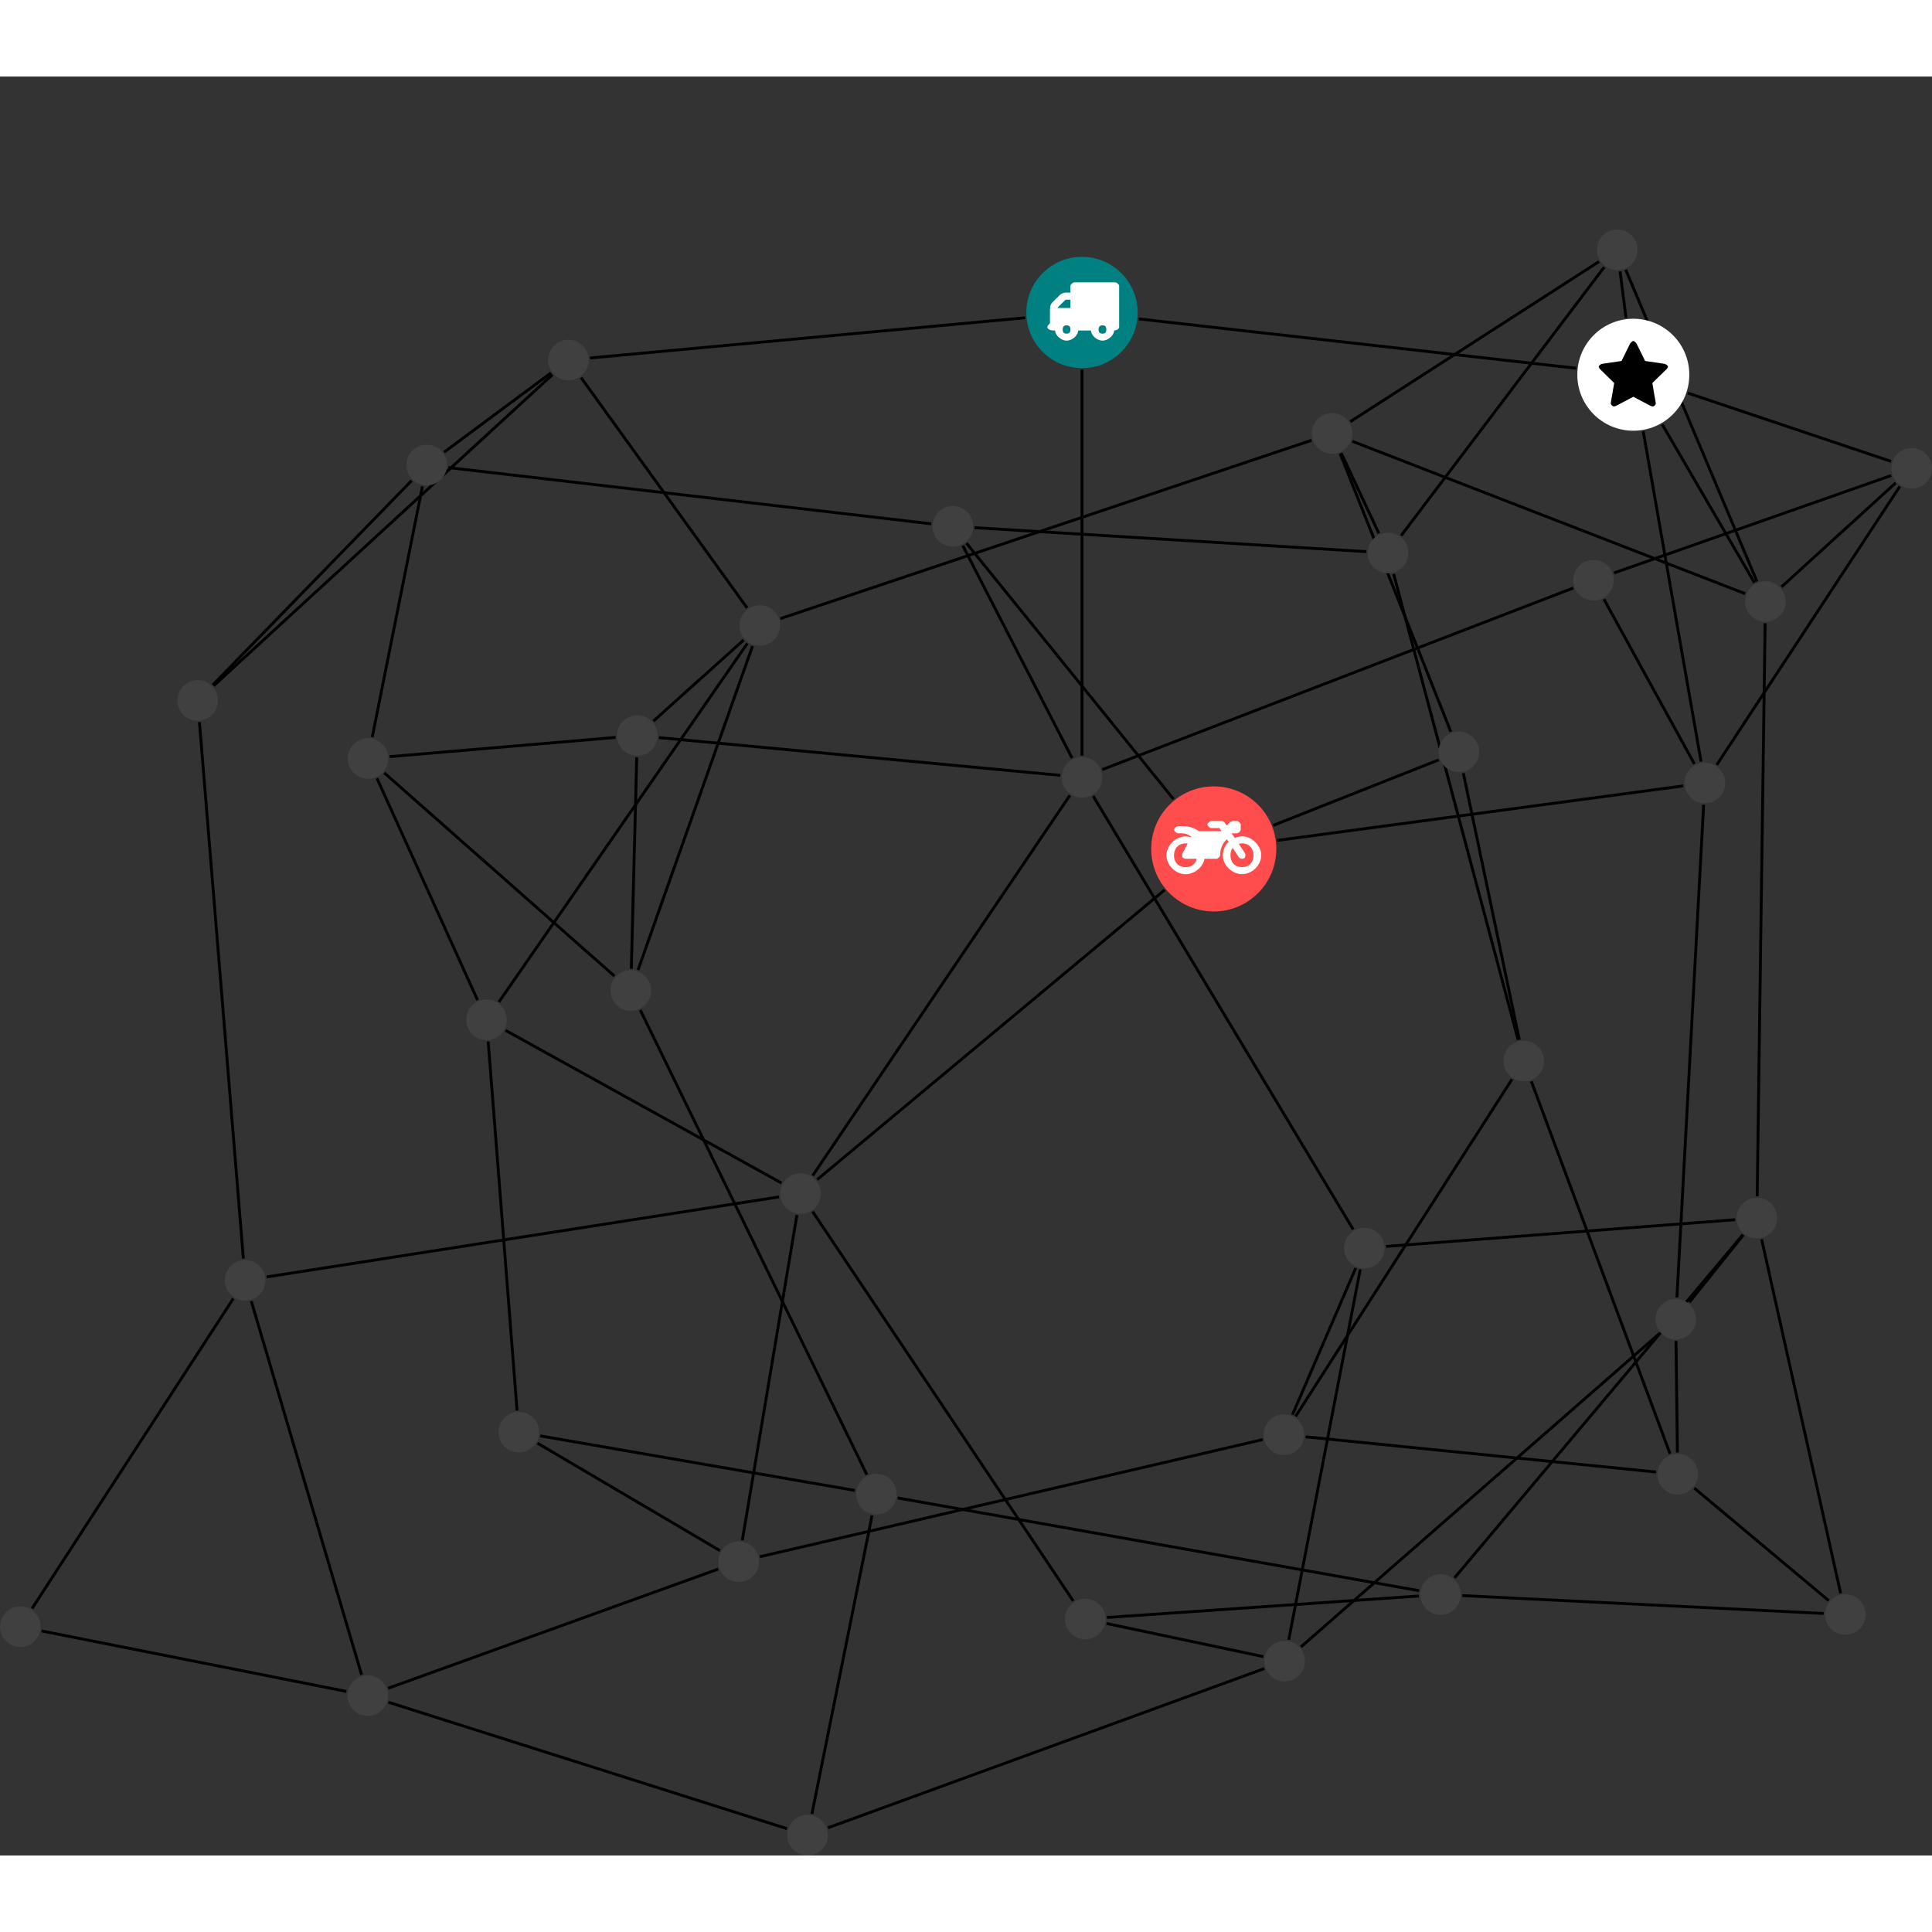 <?xml version="1.0" encoding="UTF-8"?>
<svg xmlns="http://www.w3.org/2000/svg" xmlns:xlink="http://www.w3.org/1999/xlink" width="268.284pt" height="268.284pt" viewBox="0.000 -21.245 268.284 247.039" version="1.1">
<rect x="0.000" y="-21.245" width="268.284" height="247.039" fill="#333333" stroke="none"/>
<defs>
<g>
<symbol overflow="visible" id="glyph0-0">
<path style="stroke:none;" d="M 1.422 -0.75 L 1.422 -7.922 L 3.562 -7.922 L 3.562 -0.891 L 1.422 -0.891 Z M 0.625 0 L 4.531 0 L 4.531 -8.812 L 0.438 -8.812 L 0.438 0 Z M 0.625 0 "/>
</symbol>
<symbol overflow="visible" id="glyph0-1">
<path style="stroke:none;" d="M 3.375 -0.844 C 3.375 -0.453 3.234 -0.266 2.844 -0.266 C 2.469 -0.266 2.297 -0.453 2.297 -0.844 C 2.297 -1.219 2.469 -1.422 2.844 -1.422 C 3.234 -1.422 3.375 -1.219 3.375 -0.844 Z M 1.594 -3.688 L 1.594 -3.859 C 1.594 -3.875 1.578 -3.875 1.594 -3.891 L 2.688 -4.969 C 2.703 -5 2.656 -4.984 2.688 -4.984 L 3.375 -4.984 L 3.375 -3.828 L 1.594 -3.828 Z M 8.359 -0.844 C 8.359 -0.453 8.219 -0.266 7.828 -0.266 C 7.453 -0.266 7.281 -0.453 7.281 -0.844 C 7.281 -1.219 7.453 -1.422 7.828 -1.422 C 8.219 -1.422 8.359 -1.219 8.359 -0.844 Z M 10.141 -6.891 C 10.141 -7.094 9.812 -7.391 9.609 -7.391 L 3.922 -7.391 C 3.719 -7.391 3.375 -7.094 3.375 -6.891 L 3.375 -5.969 L 2.672 -5.969 C 2.469 -5.969 2.078 -5.812 1.938 -5.672 L 0.844 -4.578 C 0.531 -4.266 0.531 -3.734 0.531 -3.328 L 0.531 -1.688 C 0.516 -1.688 0.172 -1.391 0.172 -1.203 C 0.172 -0.781 0.781 -0.703 1.062 -0.703 L 1.25 -0.703 C 1.25 -0.047 2.062 0.703 2.844 0.703 C 3.641 0.703 4.453 -0.047 4.453 -0.703 L 6.234 -0.703 C 6.234 -0.047 7.047 0.703 7.828 0.703 C 8.625 0.703 9.438 -0.047 9.438 -0.703 C 9.547 -0.703 10.141 -0.781 10.141 -1.203 Z M 10.141 -6.891 "/>
</symbol>
<symbol overflow="visible" id="glyph0-2">
<path style="stroke:none;" d="M 12.969 -2.906 C 12.844 -3.984 11.859 -5.016 10.781 -5.219 C 10.234 -5.328 9.703 -5.219 9.328 -5.031 L 8.875 -5.688 L 9.609 -5.688 C 9.812 -5.688 10.141 -5.984 10.141 -6.188 L 10.141 -6.891 C 10.141 -7.094 9.812 -7.391 9.609 -7.391 L 9.047 -7.391 C 8.969 -7.391 8.734 -7.312 8.656 -7.25 L 8.188 -6.766 L 7.891 -7.203 C 7.828 -7.281 7.594 -7.391 7.484 -7.391 L 6.078 -7.391 C 5.906 -7.391 5.547 -7.125 5.516 -6.953 C 5.484 -6.734 5.828 -6.406 6.047 -6.406 L 7.188 -6.406 L 7.484 -5.969 L 4.344 -5.969 C 4.141 -6.125 3.375 -6.672 2.141 -6.672 L 1.422 -6.672 C 1.219 -6.672 0.891 -6.375 0.891 -6.188 C 0.891 -5.984 1.219 -5.688 1.422 -5.688 L 1.781 -5.688 C 2.484 -5.688 2.906 -5.516 3.281 -5.188 L 3.25 -5.141 C 3.078 -5.188 2.797 -5.25 2.5 -5.25 C 1.109 -5.25 -0.172 -4 -0.172 -2.625 C -0.172 -1.25 1.109 0 2.5 0 C 3.75 0 4.953 -1.062 5.109 -2.141 L 6.766 -2.141 C 6.969 -2.141 7.281 -2.438 7.281 -2.625 C 7.281 -3.609 7.688 -4.391 8.219 -4.844 L 8.453 -4.5 C 7.969 -4.062 7.578 -3.203 7.672 -2.359 C 7.781 -1.172 8.969 -0.094 10.141 -0.016 C 11.703 0.094 13.156 -1.344 12.969 -2.906 Z M 2.5 -0.984 C 1.516 -0.984 0.875 -1.641 0.875 -2.625 C 0.875 -3.594 1.516 -4.281 2.5 -4.281 C 2.672 -4.281 2.844 -4.234 2.781 -4.25 L 2.047 -2.891 C 2 -2.781 2 -2.469 2.047 -2.359 C 2.125 -2.25 2.375 -2.141 2.5 -2.141 L 4.031 -2.141 C 3.891 -1.453 3.344 -0.984 2.5 -0.984 Z M 10.328 -0.984 C 9.344 -0.984 8.719 -1.641 8.719 -2.625 C 8.719 -3.109 8.859 -3.469 9.031 -3.641 L 9.906 -2.328 C 9.969 -2.219 10.203 -2.141 10.328 -2.141 C 10.391 -2.141 10.594 -2.188 10.641 -2.234 C 10.812 -2.344 10.844 -2.75 10.734 -2.922 L 9.875 -4.219 C 9.859 -4.219 10.094 -4.281 10.328 -4.281 C 11.297 -4.281 11.922 -3.594 11.922 -2.625 C 11.922 -1.641 11.297 -0.984 10.328 -0.984 Z M 10.328 -0.984 "/>
</symbol>
<symbol overflow="visible" id="glyph0-3">
<path style="stroke:none;" d="M 9.438 -5.078 C 9.438 -5.25 9.078 -5.453 8.938 -5.469 L 6.266 -5.859 L 5.078 -8.266 C 5.031 -8.375 4.75 -8.641 4.625 -8.641 C 4.5 -8.641 4.234 -8.375 4.172 -8.266 L 2.984 -5.859 L 0.312 -5.469 C 0.172 -5.453 -0.172 -5.25 -0.172 -5.078 C -0.172 -4.969 -0.062 -4.781 0.016 -4.719 L 1.969 -2.797 L 1.5 -0.062 C 1.5 -0.016 1.5 0.016 1.5 0.047 C 1.5 0.203 1.75 0.453 1.906 0.453 C 1.984 0.453 2.188 0.406 2.25 0.359 L 4.625 -0.891 L 7 0.359 C 7.062 0.406 7.266 0.453 7.344 0.453 C 7.5 0.453 7.75 0.203 7.75 0.047 C 7.75 0.016 7.75 -0.016 7.734 -0.062 L 7.266 -2.797 L 9.234 -4.719 C 9.297 -4.781 9.438 -4.969 9.438 -5.078 Z M 9.438 -5.078 "/>
</symbol>
</g>
<clipPath id="clip1">
  <path d="M 218 28 L 268.285 28 L 268.285 54 L 218 54 Z M 218 28 "/>
</clipPath>
<clipPath id="clip2">
  <path d="M 232 30 L 268.285 30 L 268.285 80 L 232 80 Z M 232 30 "/>
</clipPath>
<clipPath id="clip3">
  <path d="M 228 17 L 268.285 17 L 268.285 38 L 228 38 Z M 228 17 "/>
</clipPath>
<clipPath id="clip4">
  <path d="M 241 29 L 268.285 29 L 268.285 56 L 241 56 Z M 241 29 "/>
</clipPath>
<clipPath id="clip5">
  <path d="M 109 194 L 182 194 L 182 225.793 L 109 225.793 Z M 109 194 "/>
</clipPath>
<clipPath id="clip6">
  <path d="M 48 198 L 115 198 L 115 225.793 L 48 225.793 Z M 48 198 "/>
</clipPath>
<clipPath id="clip7">
  <path d="M 107 172 L 127 172 L 127 225.793 L 107 225.793 Z M 107 172 "/>
</clipPath>
<clipPath id="clip8">
  <path d="M 262 30 L 268.285 30 L 268.285 36 L 262 36 Z M 262 30 "/>
</clipPath>
<clipPath id="clip9">
  <path d="M 109 220 L 115 220 L 115 225.793 L 109 225.793 Z M 109 220 "/>
</clipPath>
</defs>
<g id="surface1">
<path style="fill:none;stroke-width:0.399;stroke-linecap:butt;stroke-linejoin:miter;stroke:rgb(0%,0%,0%);stroke-opacity:1;stroke-miterlimit:10;" d="M 0 -7.926 L 0 -61.539 " transform="matrix(1,0,0,-1,150.25,11.527)"/>
<path style="fill:none;stroke-width:0.399;stroke-linecap:butt;stroke-linejoin:miter;stroke:rgb(0%,0%,0%);stroke-opacity:1;stroke-miterlimit:10;" d="M 7.879 -0.891 L 68.633 -7.746 " transform="matrix(1,0,0,-1,150.25,11.527)"/>
<path style="fill:none;stroke-width:0.399;stroke-linecap:butt;stroke-linejoin:miter;stroke:rgb(0%,0%,0%);stroke-opacity:1;stroke-miterlimit:10;" d="M -7.895 -0.731 L -68.316 -6.317 " transform="matrix(1,0,0,-1,150.25,11.527)"/>
<path style="fill:none;stroke-width:0.399;stroke-linecap:butt;stroke-linejoin:miter;stroke:rgb(0%,0%,0%);stroke-opacity:1;stroke-miterlimit:10;" d="M -16.555 -32.379 L -1.379 -61.871 " transform="matrix(1,0,0,-1,150.25,11.527)"/>
<path style="fill:none;stroke-width:0.399;stroke-linecap:butt;stroke-linejoin:miter;stroke:rgb(0%,0%,0%);stroke-opacity:1;stroke-miterlimit:10;" d="M -16.039 -32.039 L 12.711 -67.582 " transform="matrix(1,0,0,-1,150.25,11.527)"/>
<path style="fill:none;stroke-width:0.399;stroke-linecap:butt;stroke-linejoin:miter;stroke:rgb(0%,0%,0%);stroke-opacity:1;stroke-miterlimit:10;" d="M -14.926 -29.879 L 39.484 -33.207 " transform="matrix(1,0,0,-1,150.25,11.527)"/>
<path style="fill:none;stroke-width:0.399;stroke-linecap:butt;stroke-linejoin:miter;stroke:rgb(0%,0%,0%);stroke-opacity:1;stroke-miterlimit:10;" d="M -20.934 -29.344 L -87.996 -21.535 " transform="matrix(1,0,0,-1,150.25,11.527)"/>
<path style="fill:none;stroke-width:0.399;stroke-linecap:butt;stroke-linejoin:miter;stroke:rgb(0%,0%,0%);stroke-opacity:1;stroke-miterlimit:10;" d="M 2.816 -63.469 L 68.211 -38.258 " transform="matrix(1,0,0,-1,150.25,11.527)"/>
<path style="fill:none;stroke-width:0.399;stroke-linecap:butt;stroke-linejoin:miter;stroke:rgb(0%,0%,0%);stroke-opacity:1;stroke-miterlimit:10;" d="M 1.551 -67.145 L 37.656 -127.332 " transform="matrix(1,0,0,-1,150.25,11.527)"/>
<path style="fill:none;stroke-width:0.399;stroke-linecap:butt;stroke-linejoin:miter;stroke:rgb(0%,0%,0%);stroke-opacity:1;stroke-miterlimit:10;" d="M -1.691 -67.055 L -37.395 -119.844 " transform="matrix(1,0,0,-1,150.25,11.527)"/>
<path style="fill:none;stroke-width:0.399;stroke-linecap:butt;stroke-linejoin:miter;stroke:rgb(0%,0%,0%);stroke-opacity:1;stroke-miterlimit:10;" d="M -3.004 -64.274 L -58.75 -59.032 " transform="matrix(1,0,0,-1,150.25,11.527)"/>
<path style="fill:none;stroke-width:0.399;stroke-linecap:butt;stroke-linejoin:miter;stroke:rgb(0%,0%,0%);stroke-opacity:1;stroke-miterlimit:10;" d="M 27.105 -73.309 L 83.496 -65.735 " transform="matrix(1,0,0,-1,150.25,11.527)"/>
<path style="fill:none;stroke-width:0.399;stroke-linecap:butt;stroke-linejoin:miter;stroke:rgb(0%,0%,0%);stroke-opacity:1;stroke-miterlimit:10;" d="M 26.562 -71.219 L 49.527 -62.125 " transform="matrix(1,0,0,-1,150.25,11.527)"/>
<path style="fill:none;stroke-width:0.399;stroke-linecap:butt;stroke-linejoin:miter;stroke:rgb(0%,0%,0%);stroke-opacity:1;stroke-miterlimit:10;" d="M 11.473 -80.184 L -36.766 -120.41 " transform="matrix(1,0,0,-1,150.25,11.527)"/>
<path style="fill:none;stroke-width:0.399;stroke-linecap:butt;stroke-linejoin:miter;stroke:rgb(0%,0%,0%);stroke-opacity:1;stroke-miterlimit:10;" d="M 72.48 -39.817 L 85.035 -62.688 " transform="matrix(1,0,0,-1,150.25,11.527)"/>
<g clip-path="url(#clip1)" clip-rule="nonzero">
<path style="fill:none;stroke-width:0.399;stroke-linecap:butt;stroke-linejoin:miter;stroke:rgb(0%,0%,0%);stroke-opacity:1;stroke-miterlimit:10;" d="M 73.875 -36.168 L 112.371 -22.637 " transform="matrix(1,0,0,-1,150.25,11.527)"/>
</g>
<g clip-path="url(#clip2)" clip-rule="nonzero">
<path style="fill:none;stroke-width:0.399;stroke-linecap:butt;stroke-linejoin:miter;stroke:rgb(0%,0%,0%);stroke-opacity:1;stroke-miterlimit:10;" d="M 88.145 -62.813 L 113.559 -24.157 " transform="matrix(1,0,0,-1,150.25,11.527)"/>
</g>
<path style="fill:none;stroke-width:0.399;stroke-linecap:butt;stroke-linejoin:miter;stroke:rgb(0%,0%,0%);stroke-opacity:1;stroke-miterlimit:10;" d="M 85.965 -62.364 L 77.934 -16.5 " transform="matrix(1,0,0,-1,150.25,11.527)"/>
<path style="fill:none;stroke-width:0.399;stroke-linecap:butt;stroke-linejoin:miter;stroke:rgb(0%,0%,0%);stroke-opacity:1;stroke-miterlimit:10;" d="M 86.324 -68.348 L 82.613 -136.782 " transform="matrix(1,0,0,-1,150.25,11.527)"/>
<g clip-path="url(#clip3)" clip-rule="nonzero">
<path style="fill:none;stroke-width:0.399;stroke-linecap:butt;stroke-linejoin:miter;stroke:rgb(0%,0%,0%);stroke-opacity:1;stroke-miterlimit:10;" d="M 112.355 -20.676 L 84.117 -11.184 " transform="matrix(1,0,0,-1,150.25,11.527)"/>
</g>
<g clip-path="url(#clip4)" clip-rule="nonzero">
<path style="fill:none;stroke-width:0.399;stroke-linecap:butt;stroke-linejoin:miter;stroke:rgb(0%,0%,0%);stroke-opacity:1;stroke-miterlimit:10;" d="M 112.984 -23.668 L 97.133 -38.106 " transform="matrix(1,0,0,-1,150.25,11.527)"/>
</g>
<path style="fill:none;stroke-width:0.399;stroke-linecap:butt;stroke-linejoin:miter;stroke:rgb(0%,0%,0%);stroke-opacity:1;stroke-miterlimit:10;" d="M 80.57 -15.536 L 93.383 -37.528 " transform="matrix(1,0,0,-1,150.25,11.527)"/>
<path style="fill:none;stroke-width:0.399;stroke-linecap:butt;stroke-linejoin:miter;stroke:rgb(0%,0%,0%);stroke-opacity:1;stroke-miterlimit:10;" d="M 75.543 -0.731 L 74.719 5.715 " transform="matrix(1,0,0,-1,150.25,11.527)"/>
<path style="fill:none;stroke-width:0.399;stroke-linecap:butt;stroke-linejoin:miter;stroke:rgb(0%,0%,0%);stroke-opacity:1;stroke-miterlimit:10;" d="M 93.73 -37.356 L 75.508 5.929 " transform="matrix(1,0,0,-1,150.25,11.527)"/>
<path style="fill:none;stroke-width:0.399;stroke-linecap:butt;stroke-linejoin:miter;stroke:rgb(0%,0%,0%);stroke-opacity:1;stroke-miterlimit:10;" d="M 92.086 -39.047 L 37.539 -17.883 " transform="matrix(1,0,0,-1,150.25,11.527)"/>
<path style="fill:none;stroke-width:0.399;stroke-linecap:butt;stroke-linejoin:miter;stroke:rgb(0%,0%,0%);stroke-opacity:1;stroke-miterlimit:10;" d="M 94.859 -43.153 L 93.758 -122.731 " transform="matrix(1,0,0,-1,150.25,11.527)"/>
<path style="fill:none;stroke-width:0.399;stroke-linecap:butt;stroke-linejoin:miter;stroke:rgb(0%,0%,0%);stroke-opacity:1;stroke-miterlimit:10;" d="M 71.797 7.074 L 37.262 -15.157 " transform="matrix(1,0,0,-1,150.25,11.527)"/>
<path style="fill:none;stroke-width:0.399;stroke-linecap:butt;stroke-linejoin:miter;stroke:rgb(0%,0%,0%);stroke-opacity:1;stroke-miterlimit:10;" d="M 72.516 6.304 L 44.316 -30.985 " transform="matrix(1,0,0,-1,150.25,11.527)"/>
<path style="fill:none;stroke-width:0.399;stroke-linecap:butt;stroke-linejoin:miter;stroke:rgb(0%,0%,0%);stroke-opacity:1;stroke-miterlimit:10;" d="M 36.004 -19.524 L 41.215 -30.66 " transform="matrix(1,0,0,-1,150.25,11.527)"/>
<path style="fill:none;stroke-width:0.399;stroke-linecap:butt;stroke-linejoin:miter;stroke:rgb(0%,0%,0%);stroke-opacity:1;stroke-miterlimit:10;" d="M 35.844 -19.594 L 51.215 -58.211 " transform="matrix(1,0,0,-1,150.25,11.527)"/>
<path style="fill:none;stroke-width:0.399;stroke-linecap:butt;stroke-linejoin:miter;stroke:rgb(0%,0%,0%);stroke-opacity:1;stroke-miterlimit:10;" d="M 31.863 -17.75 L -41.887 -42.508 " transform="matrix(1,0,0,-1,150.25,11.527)"/>
<path style="fill:none;stroke-width:0.399;stroke-linecap:butt;stroke-linejoin:miter;stroke:rgb(0%,0%,0%);stroke-opacity:1;stroke-miterlimit:10;" d="M 43.273 -36.309 L 60.562 -101.02 " transform="matrix(1,0,0,-1,150.25,11.527)"/>
<path style="fill:none;stroke-width:0.399;stroke-linecap:butt;stroke-linejoin:miter;stroke:rgb(0%,0%,0%);stroke-opacity:1;stroke-miterlimit:10;" d="M 52.953 -63.965 L 60.723 -100.981 " transform="matrix(1,0,0,-1,150.25,11.527)"/>
<path style="fill:none;stroke-width:0.399;stroke-linecap:butt;stroke-linejoin:miter;stroke:rgb(0%,0%,0%);stroke-opacity:1;stroke-miterlimit:10;" d="M 59.711 -106.477 L 29.664 -153.286 " transform="matrix(1,0,0,-1,150.25,11.527)"/>
<path style="fill:none;stroke-width:0.399;stroke-linecap:butt;stroke-linejoin:miter;stroke:rgb(0%,0%,0%);stroke-opacity:1;stroke-miterlimit:10;" d="M 62.395 -106.762 L 81.664 -158.489 " transform="matrix(1,0,0,-1,150.25,11.527)"/>
<path style="fill:none;stroke-width:0.399;stroke-linecap:butt;stroke-linejoin:miter;stroke:rgb(0%,0%,0%);stroke-opacity:1;stroke-miterlimit:10;" d="M 31.039 -156.125 L 79.715 -161.016 " transform="matrix(1,0,0,-1,150.25,11.527)"/>
<path style="fill:none;stroke-width:0.399;stroke-linecap:butt;stroke-linejoin:miter;stroke:rgb(0%,0%,0%);stroke-opacity:1;stroke-miterlimit:10;" d="M 29.23 -153.055 L 38.012 -132.692 " transform="matrix(1,0,0,-1,150.25,11.527)"/>
<path style="fill:none;stroke-width:0.399;stroke-linecap:butt;stroke-linejoin:miter;stroke:rgb(0%,0%,0%);stroke-opacity:1;stroke-miterlimit:10;" d="M 25.098 -156.508 L -44.73 -172.778 " transform="matrix(1,0,0,-1,150.25,11.527)"/>
<path style="fill:none;stroke-width:0.399;stroke-linecap:butt;stroke-linejoin:miter;stroke:rgb(0%,0%,0%);stroke-opacity:1;stroke-miterlimit:10;" d="M 82.68 -158.301 L 82.488 -142.813 " transform="matrix(1,0,0,-1,150.25,11.527)"/>
<path style="fill:none;stroke-width:0.399;stroke-linecap:butt;stroke-linejoin:miter;stroke:rgb(0%,0%,0%);stroke-opacity:1;stroke-miterlimit:10;" d="M 85.031 -163.254 L 103.691 -178.871 " transform="matrix(1,0,0,-1,150.25,11.527)"/>
<path style="fill:none;stroke-width:0.399;stroke-linecap:butt;stroke-linejoin:miter;stroke:rgb(0%,0%,0%);stroke-opacity:1;stroke-miterlimit:10;" d="M 84.336 -137.442 L 91.828 -128.102 " transform="matrix(1,0,0,-1,150.25,11.527)"/>
<path style="fill:none;stroke-width:0.399;stroke-linecap:butt;stroke-linejoin:miter;stroke:rgb(0%,0%,0%);stroke-opacity:1;stroke-miterlimit:10;" d="M 80.18 -141.782 L 30.41 -185.293 " transform="matrix(1,0,0,-1,150.25,11.527)"/>
<path style="fill:none;stroke-width:0.399;stroke-linecap:butt;stroke-linejoin:miter;stroke:rgb(0%,0%,0%);stroke-opacity:1;stroke-miterlimit:10;" d="M 102.988 -180.657 L 52.801 -178.176 " transform="matrix(1,0,0,-1,150.25,11.527)"/>
<path style="fill:none;stroke-width:0.399;stroke-linecap:butt;stroke-linejoin:miter;stroke:rgb(0%,0%,0%);stroke-opacity:1;stroke-miterlimit:10;" d="M 105.348 -177.864 L 94.375 -128.692 " transform="matrix(1,0,0,-1,150.25,11.527)"/>
<path style="fill:none;stroke-width:0.399;stroke-linecap:butt;stroke-linejoin:miter;stroke:rgb(0%,0%,0%);stroke-opacity:1;stroke-miterlimit:10;" d="M 51.727 -175.715 L 91.777 -128.059 " transform="matrix(1,0,0,-1,150.25,11.527)"/>
<path style="fill:none;stroke-width:0.399;stroke-linecap:butt;stroke-linejoin:miter;stroke:rgb(0%,0%,0%);stroke-opacity:1;stroke-miterlimit:10;" d="M 46.777 -178.231 L 3.465 -181.215 " transform="matrix(1,0,0,-1,150.25,11.527)"/>
<path style="fill:none;stroke-width:0.399;stroke-linecap:butt;stroke-linejoin:miter;stroke:rgb(0%,0%,0%);stroke-opacity:1;stroke-miterlimit:10;" d="M 46.816 -177.496 L -25.586 -164.618 " transform="matrix(1,0,0,-1,150.25,11.527)"/>
<path style="fill:none;stroke-width:0.399;stroke-linecap:butt;stroke-linejoin:miter;stroke:rgb(0%,0%,0%);stroke-opacity:1;stroke-miterlimit:10;" d="M 90.707 -125.977 L 42.219 -129.688 " transform="matrix(1,0,0,-1,150.25,11.527)"/>
<path style="fill:none;stroke-width:0.399;stroke-linecap:butt;stroke-linejoin:miter;stroke:rgb(0%,0%,0%);stroke-opacity:1;stroke-miterlimit:10;" d="M 3.41 -182.047 L 25.188 -186.653 " transform="matrix(1,0,0,-1,150.25,11.527)"/>
<path style="fill:none;stroke-width:0.399;stroke-linecap:butt;stroke-linejoin:miter;stroke:rgb(0%,0%,0%);stroke-opacity:1;stroke-miterlimit:10;" d="M -1.223 -178.918 L -37.406 -124.852 " transform="matrix(1,0,0,-1,150.25,11.527)"/>
<path style="fill:none;stroke-width:0.399;stroke-linecap:butt;stroke-linejoin:miter;stroke:rgb(0%,0%,0%);stroke-opacity:1;stroke-miterlimit:10;" d="M 38.637 -132.883 L 28.711 -184.317 " transform="matrix(1,0,0,-1,150.25,11.527)"/>
<g clip-path="url(#clip5)" clip-rule="nonzero">
<path style="fill:none;stroke-width:0.399;stroke-linecap:butt;stroke-linejoin:miter;stroke:rgb(0%,0%,0%);stroke-opacity:1;stroke-miterlimit:10;" d="M 25.305 -188.313 L -35.266 -210.418 " transform="matrix(1,0,0,-1,150.25,11.527)"/>
</g>
<g clip-path="url(#clip6)" clip-rule="nonzero">
<path style="fill:none;stroke-width:0.399;stroke-linecap:butt;stroke-linejoin:miter;stroke:rgb(0%,0%,0%);stroke-opacity:1;stroke-miterlimit:10;" d="M -40.977 -210.539 L -96.309 -192.985 " transform="matrix(1,0,0,-1,150.25,11.527)"/>
</g>
<g clip-path="url(#clip7)" clip-rule="nonzero">
<path style="fill:none;stroke-width:0.399;stroke-linecap:butt;stroke-linejoin:miter;stroke:rgb(0%,0%,0%);stroke-opacity:1;stroke-miterlimit:10;" d="M -37.504 -208.493 L -29.152 -167.047 " transform="matrix(1,0,0,-1,150.25,11.527)"/>
</g>
<path style="fill:none;stroke-width:0.399;stroke-linecap:butt;stroke-linejoin:miter;stroke:rgb(0%,0%,0%);stroke-opacity:1;stroke-miterlimit:10;" d="M -144.473 -183.082 L -102.148 -191.485 " transform="matrix(1,0,0,-1,150.25,11.527)"/>
<path style="fill:none;stroke-width:0.399;stroke-linecap:butt;stroke-linejoin:miter;stroke:rgb(0%,0%,0%);stroke-opacity:1;stroke-miterlimit:10;" d="M -145.793 -179.961 L -117.852 -136.922 " transform="matrix(1,0,0,-1,150.25,11.527)"/>
<path style="fill:none;stroke-width:0.399;stroke-linecap:butt;stroke-linejoin:miter;stroke:rgb(0%,0%,0%);stroke-opacity:1;stroke-miterlimit:10;" d="M -100.039 -189.176 L -115.355 -137.286 " transform="matrix(1,0,0,-1,150.25,11.527)"/>
<path style="fill:none;stroke-width:0.399;stroke-linecap:butt;stroke-linejoin:miter;stroke:rgb(0%,0%,0%);stroke-opacity:1;stroke-miterlimit:10;" d="M -96.348 -191.043 L -50.508 -174.489 " transform="matrix(1,0,0,-1,150.25,11.527)"/>
<path style="fill:none;stroke-width:0.399;stroke-linecap:butt;stroke-linejoin:miter;stroke:rgb(0%,0%,0%);stroke-opacity:1;stroke-miterlimit:10;" d="M -113.227 -133.926 L -42.066 -122.809 " transform="matrix(1,0,0,-1,150.25,11.527)"/>
<path style="fill:none;stroke-width:0.399;stroke-linecap:butt;stroke-linejoin:miter;stroke:rgb(0%,0%,0%);stroke-opacity:1;stroke-miterlimit:10;" d="M -116.453 -131.383 L -122.555 -56.883 " transform="matrix(1,0,0,-1,150.25,11.527)"/>
<path style="fill:none;stroke-width:0.399;stroke-linecap:butt;stroke-linejoin:miter;stroke:rgb(0%,0%,0%);stroke-opacity:1;stroke-miterlimit:10;" d="M -47.168 -170.489 L -39.586 -125.321 " transform="matrix(1,0,0,-1,150.25,11.527)"/>
<path style="fill:none;stroke-width:0.399;stroke-linecap:butt;stroke-linejoin:miter;stroke:rgb(0%,0%,0%);stroke-opacity:1;stroke-miterlimit:10;" d="M -50.27 -171.934 L -75.613 -157.012 " transform="matrix(1,0,0,-1,150.25,11.527)"/>
<path style="fill:none;stroke-width:0.399;stroke-linecap:butt;stroke-linejoin:miter;stroke:rgb(0%,0%,0%);stroke-opacity:1;stroke-miterlimit:10;" d="M -41.727 -120.883 L -80.051 -99.684 " transform="matrix(1,0,0,-1,150.25,11.527)"/>
<path style="fill:none;stroke-width:0.399;stroke-linecap:butt;stroke-linejoin:miter;stroke:rgb(0%,0%,0%);stroke-opacity:1;stroke-miterlimit:10;" d="M -78.449 -152.473 L -82.457 -101.231 " transform="matrix(1,0,0,-1,150.25,11.527)"/>
<path style="fill:none;stroke-width:0.399;stroke-linecap:butt;stroke-linejoin:miter;stroke:rgb(0%,0%,0%);stroke-opacity:1;stroke-miterlimit:10;" d="M -75.242 -155.996 L -31.531 -163.575 " transform="matrix(1,0,0,-1,150.25,11.527)"/>
<path style="fill:none;stroke-width:0.399;stroke-linecap:butt;stroke-linejoin:miter;stroke:rgb(0%,0%,0%);stroke-opacity:1;stroke-miterlimit:10;" d="M -83.941 -95.473 L -97.902 -64.684 " transform="matrix(1,0,0,-1,150.25,11.527)"/>
<path style="fill:none;stroke-width:0.399;stroke-linecap:butt;stroke-linejoin:miter;stroke:rgb(0%,0%,0%);stroke-opacity:1;stroke-miterlimit:10;" d="M -80.973 -95.743 L -46.469 -45.95 " transform="matrix(1,0,0,-1,150.25,11.527)"/>
<path style="fill:none;stroke-width:0.399;stroke-linecap:butt;stroke-linejoin:miter;stroke:rgb(0%,0%,0%);stroke-opacity:1;stroke-miterlimit:10;" d="M -29.879 -161.379 L -61.336 -96.864 " transform="matrix(1,0,0,-1,150.25,11.527)"/>
<path style="fill:none;stroke-width:0.399;stroke-linecap:butt;stroke-linejoin:miter;stroke:rgb(0%,0%,0%);stroke-opacity:1;stroke-miterlimit:10;" d="M -96.887 -63.93 L -64.922 -92.153 " transform="matrix(1,0,0,-1,150.25,11.527)"/>
<path style="fill:none;stroke-width:0.399;stroke-linecap:butt;stroke-linejoin:miter;stroke:rgb(0%,0%,0%);stroke-opacity:1;stroke-miterlimit:10;" d="M -96.145 -61.676 L -64.762 -59.004 " transform="matrix(1,0,0,-1,150.25,11.527)"/>
<path style="fill:none;stroke-width:0.399;stroke-linecap:butt;stroke-linejoin:miter;stroke:rgb(0%,0%,0%);stroke-opacity:1;stroke-miterlimit:10;" d="M -98.559 -58.973 L -91.586 -24.145 " transform="matrix(1,0,0,-1,150.25,11.527)"/>
<path style="fill:none;stroke-width:0.399;stroke-linecap:butt;stroke-linejoin:miter;stroke:rgb(0%,0%,0%);stroke-opacity:1;stroke-miterlimit:10;" d="M -62.582 -91.133 L -61.832 -61.766 " transform="matrix(1,0,0,-1,150.25,11.527)"/>
<path style="fill:none;stroke-width:0.399;stroke-linecap:butt;stroke-linejoin:miter;stroke:rgb(0%,0%,0%);stroke-opacity:1;stroke-miterlimit:10;" d="M -61.652 -91.305 L -45.754 -46.317 " transform="matrix(1,0,0,-1,150.25,11.527)"/>
<path style="fill:none;stroke-width:0.399;stroke-linecap:butt;stroke-linejoin:miter;stroke:rgb(0%,0%,0%);stroke-opacity:1;stroke-miterlimit:10;" d="M -59.512 -56.735 L -46.992 -45.485 " transform="matrix(1,0,0,-1,150.25,11.527)"/>
<path style="fill:none;stroke-width:0.399;stroke-linecap:butt;stroke-linejoin:miter;stroke:rgb(0%,0%,0%);stroke-opacity:1;stroke-miterlimit:10;" d="M -46.512 -41.02 L -69.559 -9.043 " transform="matrix(1,0,0,-1,150.25,11.527)"/>
<path style="fill:none;stroke-width:0.399;stroke-linecap:butt;stroke-linejoin:miter;stroke:rgb(0%,0%,0%);stroke-opacity:1;stroke-miterlimit:10;" d="M -120.582 -51.836 L -73.543 -8.637 " transform="matrix(1,0,0,-1,150.25,11.527)"/>
<path style="fill:none;stroke-width:0.399;stroke-linecap:butt;stroke-linejoin:miter;stroke:rgb(0%,0%,0%);stroke-opacity:1;stroke-miterlimit:10;" d="M -120.699 -51.715 L -93.098 -23.348 " transform="matrix(1,0,0,-1,150.25,11.527)"/>
<path style="fill:none;stroke-width:0.399;stroke-linecap:butt;stroke-linejoin:miter;stroke:rgb(0%,0%,0%);stroke-opacity:1;stroke-miterlimit:10;" d="M -73.746 -8.391 L -88.57 -19.391 " transform="matrix(1,0,0,-1,150.25,11.527)"/>
<path style=" stroke:none;fill-rule:nonzero;fill:rgb(0%,50%,50%);fill-opacity:1;" d="M 157.98 11.527 C 157.98 7.258 154.52 3.797 150.25 3.797 C 145.98 3.797 142.52 7.258 142.52 11.527 C 142.52 15.797 145.98 19.254 150.25 19.254 C 154.52 19.254 157.98 15.797 157.98 11.527 Z M 157.98 11.527 "/>
<g style="fill:rgb(100%,100%,100%);fill-opacity:1;">
  <use xlink:href="#glyph0-1" x="145.269" y="14.73"/>
</g>
<path style=" stroke:none;fill-rule:nonzero;fill:rgb(25%,25%,25%);fill-opacity:1;" d="M 135.133 41.223 C 135.133 39.664 133.871 38.402 132.312 38.402 C 130.758 38.402 129.496 39.664 129.496 41.223 C 129.496 42.777 130.758 44.039 132.312 44.039 C 133.871 44.039 135.133 42.777 135.133 41.223 Z M 135.133 41.223 "/>
<path style=" stroke:none;fill-rule:nonzero;fill:rgb(25%,25%,25%);fill-opacity:1;" d="M 153.066 76.082 C 153.066 74.527 151.805 73.266 150.25 73.266 C 148.695 73.266 147.434 74.527 147.434 76.082 C 147.434 77.641 148.695 78.902 150.25 78.902 C 151.805 78.902 153.066 77.641 153.066 76.082 Z M 153.066 76.082 "/>
<path style=" stroke:none;fill-rule:nonzero;fill:rgb(100%,29.999%,29.999%);fill-opacity:1;" d="M 177.234 86.02 C 177.234 81.219 173.344 77.332 168.547 77.332 C 163.75 77.332 159.859 81.219 159.859 86.02 C 159.859 90.816 163.75 94.703 168.547 94.703 C 173.344 94.703 177.234 90.816 177.234 86.02 Z M 177.234 86.02 "/>
<g style="fill:rgb(100%,100%,100%);fill-opacity:1;">
  <use xlink:href="#glyph0-2" x="162.147" y="89.53"/>
</g>
<path style=" stroke:none;fill-rule:nonzero;fill:rgb(25%,25%,25%);fill-opacity:1;" d="M 224.094 48.699 C 224.094 47.141 222.832 45.879 221.277 45.879 C 219.719 45.879 218.457 47.141 218.457 48.699 C 218.457 50.254 219.719 51.516 221.277 51.516 C 222.832 51.516 224.094 50.254 224.094 48.699 Z M 224.094 48.699 "/>
<path style=" stroke:none;fill-rule:nonzero;fill:rgb(25%,25%,25%);fill-opacity:1;" d="M 239.555 76.859 C 239.555 75.305 238.293 74.043 236.734 74.043 C 235.18 74.043 233.918 75.305 233.918 76.859 C 233.918 78.418 235.18 79.68 236.734 79.68 C 238.293 79.68 239.555 78.418 239.555 76.859 Z M 239.555 76.859 "/>
<g clip-path="url(#clip8)" clip-rule="nonzero">
<path style=" stroke:none;fill-rule:nonzero;fill:rgb(25%,25%,25%);fill-opacity:1;" d="M 268.285 33.164 C 268.285 31.605 267.023 30.344 265.465 30.344 C 263.91 30.344 262.648 31.605 262.648 33.164 C 262.648 34.719 263.91 35.98 265.465 35.98 C 267.023 35.98 268.285 34.719 268.285 33.164 Z M 268.285 33.164 "/>
</g>
<path style=" stroke:none;fill-rule:nonzero;fill:rgb(100%,100%,100%);fill-opacity:1;" d="M 234.582 20.168 C 234.582 15.875 231.098 12.395 226.805 12.395 C 222.512 12.395 219.031 15.875 219.031 20.168 C 219.031 24.465 222.512 27.945 226.805 27.945 C 231.098 27.945 234.582 24.465 234.582 20.168 Z M 234.582 20.168 "/>
<g style="fill:rgb(0%,0%,0%);fill-opacity:1;">
  <use xlink:href="#glyph0-3" x="222.183" y="24.12"/>
</g>
<path style=" stroke:none;fill-rule:nonzero;fill:rgb(25%,25%,25%);fill-opacity:1;" d="M 247.969 51.664 C 247.969 50.109 246.707 48.848 245.148 48.848 C 243.594 48.848 242.332 50.109 242.332 51.664 C 242.332 53.219 243.594 54.48 245.148 54.48 C 246.707 54.48 247.969 53.219 247.969 51.664 Z M 247.969 51.664 "/>
<path style=" stroke:none;fill-rule:nonzero;fill:rgb(25%,25%,25%);fill-opacity:1;" d="M 227.402 2.816 C 227.402 1.262 226.141 0 224.586 0 C 223.027 0 221.766 1.262 221.766 2.816 C 221.766 4.375 223.027 5.637 224.586 5.637 C 226.141 5.637 227.402 4.375 227.402 2.816 Z M 227.402 2.816 "/>
<path style=" stroke:none;fill-rule:nonzero;fill:rgb(25%,25%,25%);fill-opacity:1;" d="M 187.793 28.316 C 187.793 26.762 186.531 25.5 184.977 25.5 C 183.418 25.5 182.156 26.762 182.156 28.316 C 182.156 29.875 183.418 31.137 184.977 31.137 C 186.531 31.137 187.793 29.875 187.793 28.316 Z M 187.793 28.316 "/>
<path style=" stroke:none;fill-rule:nonzero;fill:rgb(25%,25%,25%);fill-opacity:1;" d="M 195.562 44.918 C 195.562 43.363 194.301 42.102 192.742 42.102 C 191.188 42.102 189.926 43.363 189.926 44.918 C 189.926 46.477 191.188 47.738 192.742 47.738 C 194.301 47.738 195.562 46.477 195.562 44.918 Z M 195.562 44.918 "/>
<path style=" stroke:none;fill-rule:nonzero;fill:rgb(25%,25%,25%);fill-opacity:1;" d="M 205.398 72.539 C 205.398 70.984 204.137 69.723 202.582 69.723 C 201.027 69.723 199.766 70.984 199.766 72.539 C 199.766 74.098 201.027 75.359 202.582 75.359 C 204.137 75.359 205.398 74.098 205.398 72.539 Z M 205.398 72.539 "/>
<path style=" stroke:none;fill-rule:nonzero;fill:rgb(25%,25%,25%);fill-opacity:1;" d="M 214.41 115.461 C 214.41 113.906 213.148 112.645 211.59 112.645 C 210.035 112.645 208.773 113.906 208.773 115.461 C 208.773 117.02 210.035 118.281 211.59 118.281 C 213.148 118.281 214.41 117.02 214.41 115.461 Z M 214.41 115.461 "/>
<path style=" stroke:none;fill-rule:nonzero;fill:rgb(25%,25%,25%);fill-opacity:1;" d="M 181.105 167.352 C 181.105 165.793 179.844 164.531 178.285 164.531 C 176.73 164.531 175.469 165.793 175.469 167.352 C 175.469 168.906 176.73 170.168 178.285 170.168 C 179.844 170.168 181.105 168.906 181.105 167.352 Z M 181.105 167.352 "/>
<path style=" stroke:none;fill-rule:nonzero;fill:rgb(25%,25%,25%);fill-opacity:1;" d="M 235.785 172.844 C 235.785 171.285 234.523 170.023 232.969 170.023 C 231.41 170.023 230.148 171.285 230.148 172.844 C 230.148 174.398 231.41 175.66 232.969 175.66 C 234.523 175.66 235.785 174.398 235.785 172.844 Z M 235.785 172.844 "/>
<path style=" stroke:none;fill-rule:nonzero;fill:rgb(25%,25%,25%);fill-opacity:1;" d="M 235.516 151.32 C 235.516 149.766 234.254 148.504 232.699 148.504 C 231.145 148.504 229.883 149.766 229.883 151.32 C 229.883 152.879 231.145 154.141 232.699 154.141 C 234.254 154.141 235.516 152.879 235.516 151.32 Z M 235.516 151.32 "/>
<path style=" stroke:none;fill-rule:nonzero;fill:rgb(25%,25%,25%);fill-opacity:1;" d="M 259.07 192.332 C 259.07 190.777 257.809 189.516 256.254 189.516 C 254.695 189.516 253.434 190.777 253.434 192.332 C 253.434 193.891 254.695 195.152 256.254 195.152 C 257.809 195.152 259.07 193.891 259.07 192.332 Z M 259.07 192.332 "/>
<path style=" stroke:none;fill-rule:nonzero;fill:rgb(25%,25%,25%);fill-opacity:1;" d="M 202.855 189.551 C 202.855 187.992 201.594 186.73 200.035 186.73 C 198.48 186.73 197.219 187.992 197.219 189.551 C 197.219 191.105 198.48 192.367 200.035 192.367 C 201.594 192.367 202.855 191.105 202.855 189.551 Z M 202.855 189.551 "/>
<path style=" stroke:none;fill-rule:nonzero;fill:rgb(25%,25%,25%);fill-opacity:1;" d="M 246.785 137.273 C 246.785 135.719 245.523 134.457 243.965 134.457 C 242.41 134.457 241.148 135.719 241.148 137.273 C 241.148 138.832 242.41 140.094 243.965 140.094 C 245.523 140.094 246.785 138.832 246.785 137.273 Z M 246.785 137.273 "/>
<path style=" stroke:none;fill-rule:nonzero;fill:rgb(25%,25%,25%);fill-opacity:1;" d="M 153.523 192.949 C 153.523 191.395 152.262 190.133 150.707 190.133 C 149.148 190.133 147.887 191.395 147.887 192.949 C 147.887 194.508 149.148 195.77 150.707 195.77 C 152.262 195.77 153.523 194.508 153.523 192.949 Z M 153.523 192.949 "/>
<path style=" stroke:none;fill-rule:nonzero;fill:rgb(25%,25%,25%);fill-opacity:1;" d="M 192.277 141.445 C 192.277 139.887 191.016 138.625 189.461 138.625 C 187.902 138.625 186.641 139.887 186.641 141.445 C 186.641 143 187.902 144.262 189.461 144.262 C 191.016 144.262 192.277 143 192.277 141.445 Z M 192.277 141.445 "/>
<path style=" stroke:none;fill-rule:nonzero;fill:rgb(25%,25%,25%);fill-opacity:1;" d="M 181.207 198.805 C 181.207 197.246 179.945 195.984 178.391 195.984 C 176.832 195.984 175.57 197.246 175.57 198.805 C 175.57 200.359 176.832 201.621 178.391 201.621 C 179.945 201.621 181.207 200.359 181.207 198.805 Z M 181.207 198.805 "/>
<g clip-path="url(#clip9)" clip-rule="nonzero">
<path style=" stroke:none;fill-rule:nonzero;fill:rgb(25%,25%,25%);fill-opacity:1;" d="M 114.969 222.977 C 114.969 221.418 113.707 220.156 112.148 220.156 C 110.594 220.156 109.332 221.418 109.332 222.977 C 109.332 224.531 110.594 225.793 112.148 225.793 C 113.707 225.793 114.969 224.531 114.969 222.977 Z M 114.969 222.977 "/>
</g>
<path style=" stroke:none;fill-rule:nonzero;fill:rgb(25%,25%,25%);fill-opacity:1;" d="M 5.637 194.02 C 5.637 192.461 4.375 191.199 2.816 191.199 C 1.262 191.199 0 192.461 0 194.02 C 0 195.574 1.262 196.836 2.816 196.836 C 4.375 196.836 5.637 195.574 5.637 194.02 Z M 5.637 194.02 "/>
<path style=" stroke:none;fill-rule:nonzero;fill:rgb(25%,25%,25%);fill-opacity:1;" d="M 53.883 203.594 C 53.883 202.039 52.621 200.777 51.066 200.777 C 49.508 200.777 48.246 202.039 48.246 203.594 C 48.246 205.152 49.508 206.414 51.066 206.414 C 52.621 206.414 53.883 205.152 53.883 203.594 Z M 53.883 203.594 "/>
<path style=" stroke:none;fill-rule:nonzero;fill:rgb(25%,25%,25%);fill-opacity:1;" d="M 36.859 145.918 C 36.859 144.363 35.598 143.102 34.043 143.102 C 32.488 143.102 31.227 144.363 31.227 145.918 C 31.227 147.473 32.488 148.734 34.043 148.734 C 35.598 148.734 36.859 147.473 36.859 145.918 Z M 36.859 145.918 "/>
<path style=" stroke:none;fill-rule:nonzero;fill:rgb(25%,25%,25%);fill-opacity:1;" d="M 105.398 184.988 C 105.398 183.434 104.137 182.172 102.582 182.172 C 101.027 182.172 99.766 183.434 99.766 184.988 C 99.766 186.547 101.027 187.809 102.582 187.809 C 104.137 187.809 105.398 186.547 105.398 184.988 Z M 105.398 184.988 "/>
<path style=" stroke:none;fill-rule:nonzero;fill:rgb(25%,25%,25%);fill-opacity:1;" d="M 113.984 133.871 C 113.984 132.316 112.723 131.055 111.164 131.055 C 109.609 131.055 108.348 132.316 108.348 133.871 C 108.348 135.426 109.609 136.688 111.164 136.688 C 112.723 136.688 113.984 135.426 113.984 133.871 Z M 113.984 133.871 "/>
<path style=" stroke:none;fill-rule:nonzero;fill:rgb(25%,25%,25%);fill-opacity:1;" d="M 74.855 167.008 C 74.855 165.449 73.594 164.188 72.035 164.188 C 70.48 164.188 69.219 165.449 69.219 167.008 C 69.219 168.562 70.48 169.824 72.035 169.824 C 73.594 169.824 74.855 168.562 74.855 167.008 Z M 74.855 167.008 "/>
<path style=" stroke:none;fill-rule:nonzero;fill:rgb(25%,25%,25%);fill-opacity:1;" d="M 70.375 109.75 C 70.375 108.191 69.113 106.93 67.559 106.93 C 66 106.93 64.738 108.191 64.738 109.75 C 64.738 111.305 66 112.566 67.559 112.566 C 69.113 112.566 70.375 111.305 70.375 109.75 Z M 70.375 109.75 "/>
<path style=" stroke:none;fill-rule:nonzero;fill:rgb(25%,25%,25%);fill-opacity:1;" d="M 124.512 175.617 C 124.512 174.059 123.25 172.797 121.695 172.797 C 120.137 172.797 118.875 174.059 118.875 175.617 C 118.875 177.172 120.137 178.434 121.695 178.434 C 123.25 178.434 124.512 177.172 124.512 175.617 Z M 124.512 175.617 "/>
<path style=" stroke:none;fill-rule:nonzero;fill:rgb(25%,25%,25%);fill-opacity:1;" d="M 53.922 73.461 C 53.922 71.902 52.66 70.641 51.102 70.641 C 49.547 70.641 48.285 71.902 48.285 73.461 C 48.285 75.016 49.547 76.277 51.102 76.277 C 52.66 76.277 53.922 75.016 53.922 73.461 Z M 53.922 73.461 "/>
<path style=" stroke:none;fill-rule:nonzero;fill:rgb(25%,25%,25%);fill-opacity:1;" d="M 90.41 105.676 C 90.41 104.121 89.148 102.859 87.59 102.859 C 86.035 102.859 84.773 104.121 84.773 105.676 C 84.773 107.23 86.035 108.492 87.59 108.492 C 89.148 108.492 90.41 107.23 90.41 105.676 Z M 90.41 105.676 "/>
<path style=" stroke:none;fill-rule:nonzero;fill:rgb(25%,25%,25%);fill-opacity:1;" d="M 91.312 70.277 C 91.312 68.719 90.051 67.457 88.496 67.457 C 86.941 67.457 85.68 68.719 85.68 70.277 C 85.68 71.832 86.941 73.094 88.496 73.094 C 90.051 73.094 91.312 71.832 91.312 70.277 Z M 91.312 70.277 "/>
<path style=" stroke:none;fill-rule:nonzero;fill:rgb(25%,25%,25%);fill-opacity:1;" d="M 108.32 54.996 C 108.32 53.441 107.059 52.18 105.504 52.18 C 103.945 52.18 102.684 53.441 102.684 54.996 C 102.684 56.551 103.945 57.812 105.504 57.812 C 107.059 57.812 108.32 56.551 108.32 54.996 Z M 108.32 54.996 "/>
<path style=" stroke:none;fill-rule:nonzero;fill:rgb(25%,25%,25%);fill-opacity:1;" d="M 30.266 65.402 C 30.266 63.848 29.004 62.586 27.449 62.586 C 25.895 62.586 24.633 63.848 24.633 65.402 C 24.633 66.961 25.895 68.223 27.449 68.223 C 29.004 68.223 30.266 66.961 30.266 65.402 Z M 30.266 65.402 "/>
<path style=" stroke:none;fill-rule:nonzero;fill:rgb(25%,25%,25%);fill-opacity:1;" d="M 81.746 18.121 C 81.746 16.566 80.484 15.305 78.93 15.305 C 77.371 15.305 76.109 16.566 76.109 18.121 C 76.109 19.68 77.371 20.941 78.93 20.941 C 80.484 20.941 81.746 19.68 81.746 18.121 Z M 81.746 18.121 "/>
<path style=" stroke:none;fill-rule:nonzero;fill:rgb(25%,25%,25%);fill-opacity:1;" d="M 62.074 32.715 C 62.074 31.156 60.812 29.895 59.258 29.895 C 57.699 29.895 56.438 31.156 56.438 32.715 C 56.438 34.27 57.699 35.531 59.258 35.531 C 60.812 35.531 62.074 34.27 62.074 32.715 Z M 62.074 32.715 "/>
</g>
</svg>
